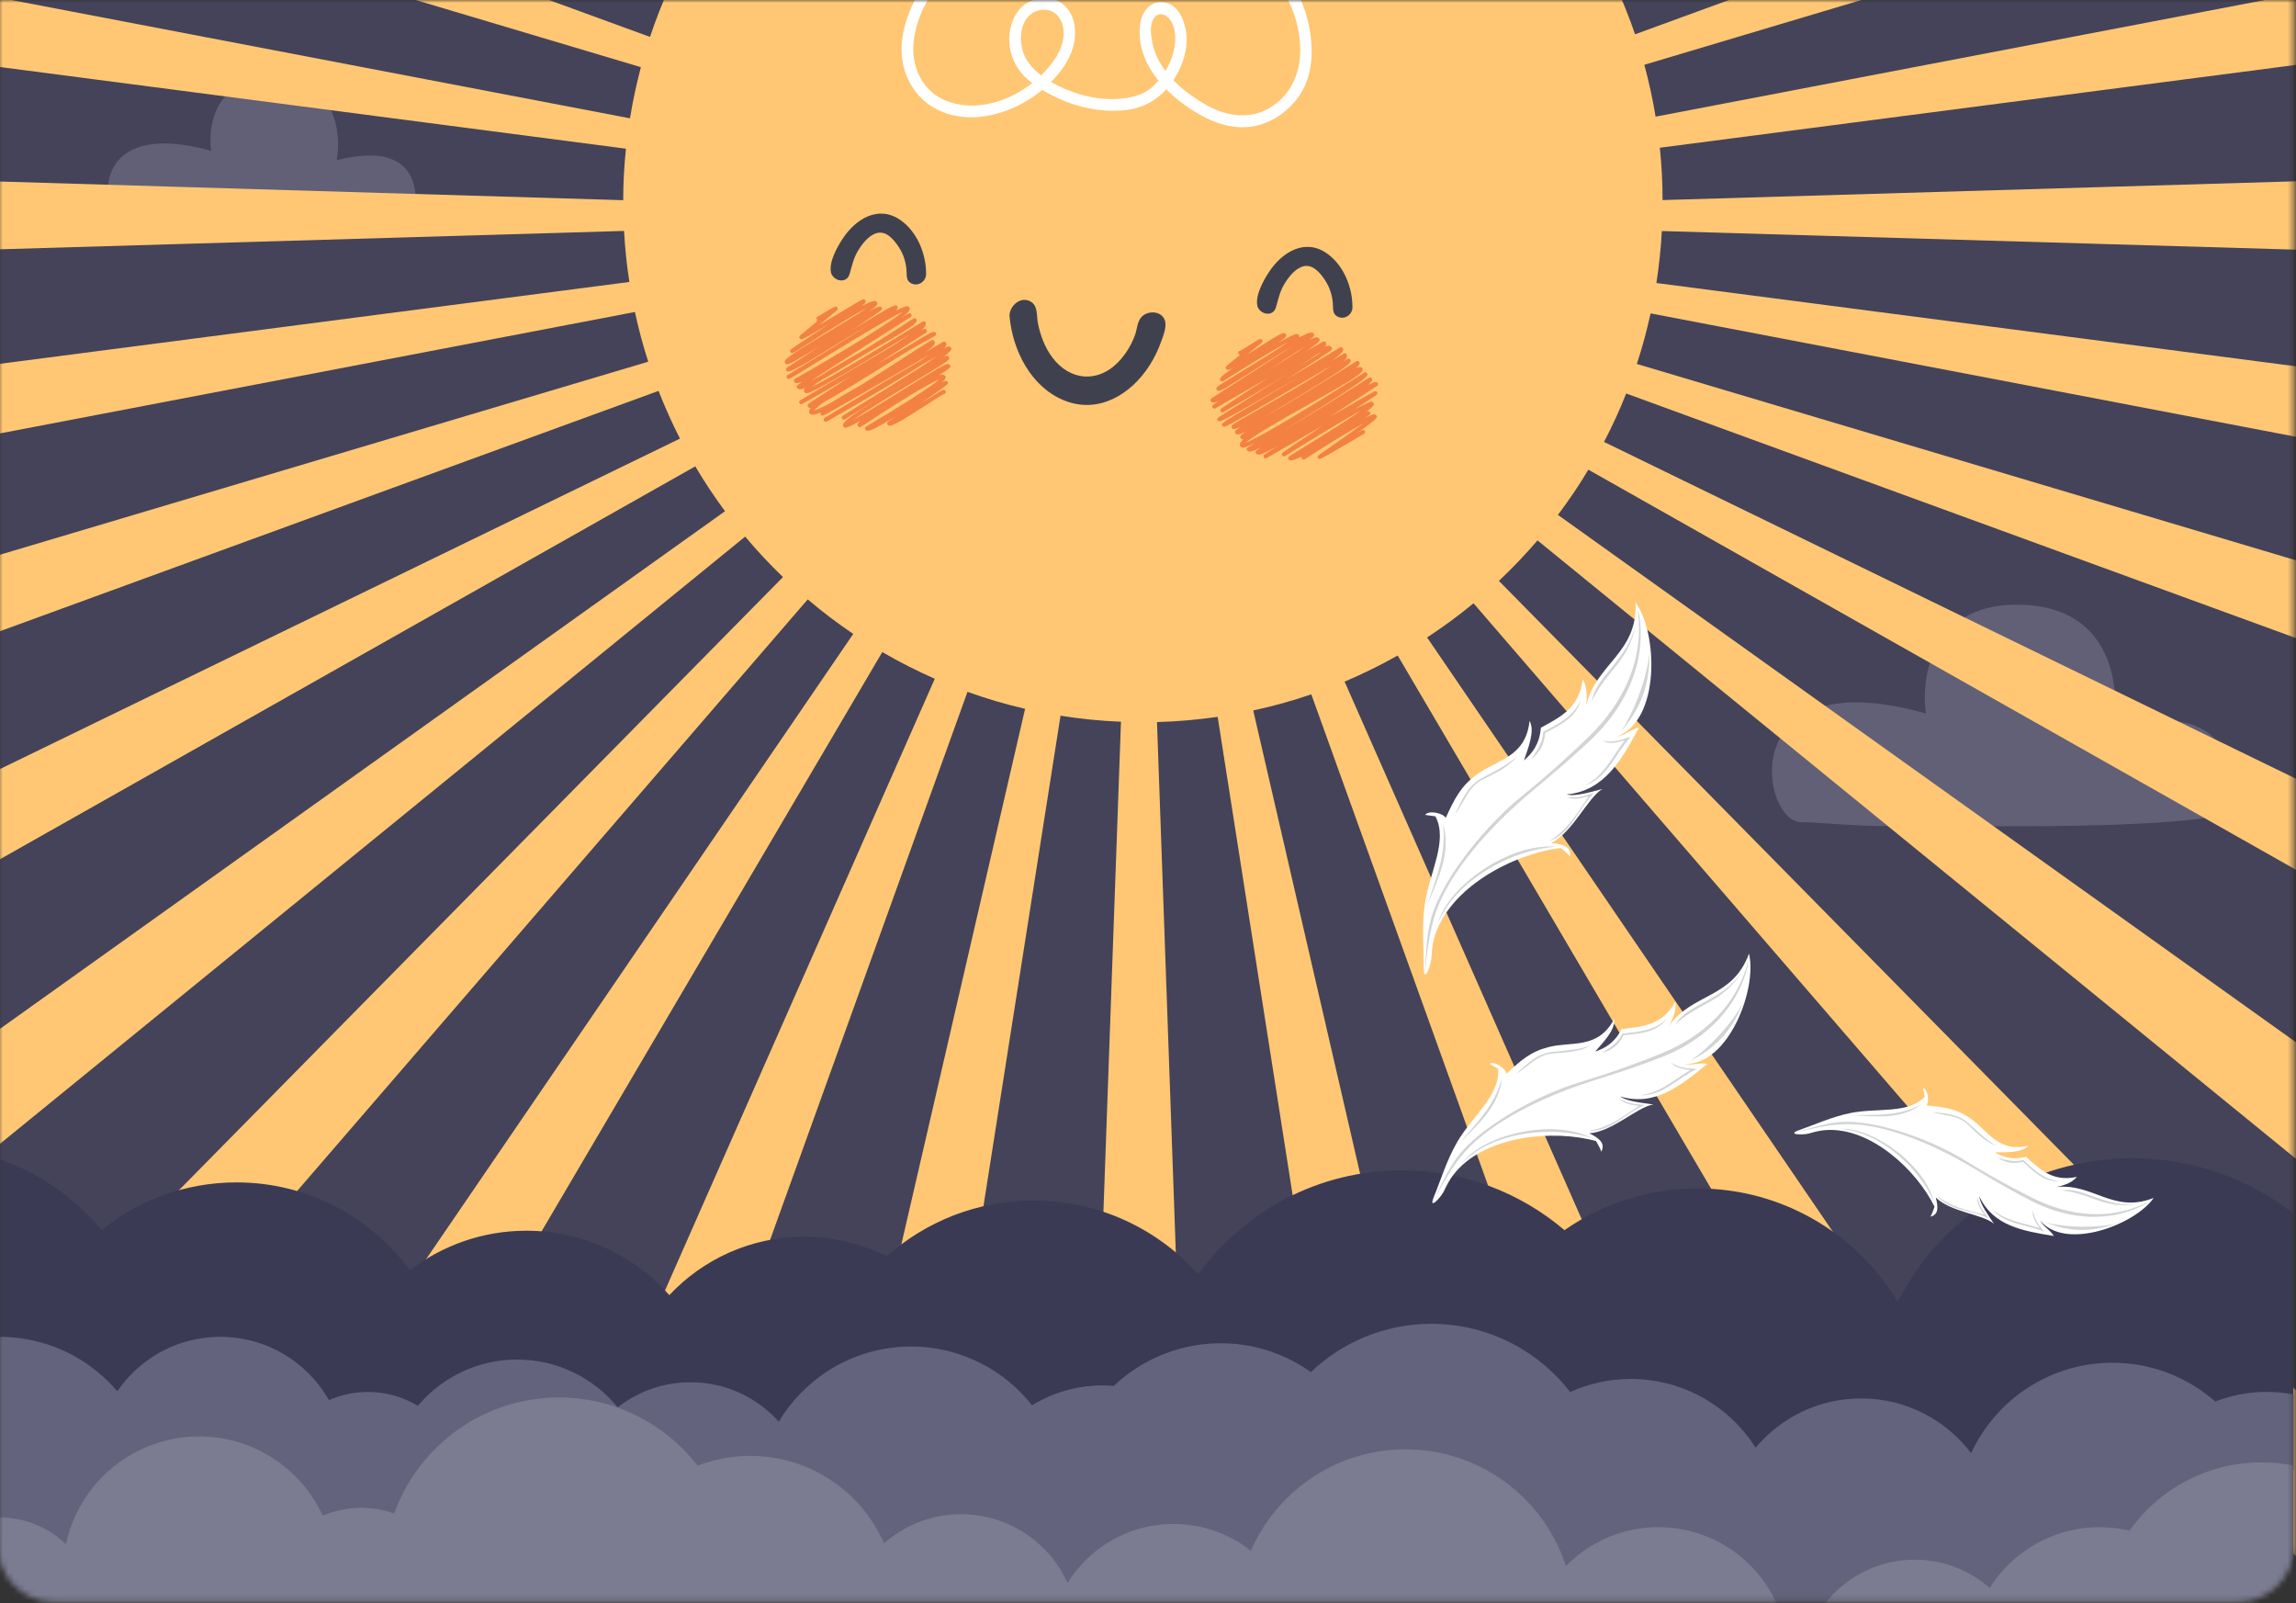 <svg width="414" height="289" viewBox="0 0 414 289" fill="none" xmlns="http://www.w3.org/2000/svg">
<rect x="0" y="0" width="414" height="289" fill="#333333" stroke="none"/>
<mask id="mask0_348_2" style="mask-type:alpha" maskUnits="userSpaceOnUse" x="-1" y="0" width="415" height="289">
<path d="M-0.36 0H413.64V278.778C413.64 284.301 409.163 288.778 403.64 288.778H9.64C4.117 288.778 -0.36 284.301 -0.36 278.778V0Z" fill="#3E476E"/>
</mask>
<g mask="url(#mask0_348_2)">
<path fill-rule="evenodd" clip-rule="evenodd" d="M-0.39 -26H413.602V319.303H-0.39V-26Z" fill="#444359"/>
<path d="M38.072 27.202C14.715 20.632 18.121 40.34 22.987 40.34C24.986 40.34 29.13 40.827 34.18 40.827H49.508C68.973 40.827 74.569 39.529 74.812 39.124C76.515 26.228 66.215 27.445 60.7 28.905C61.593 24.12 60.652 14.452 49.751 14.063C38.85 13.674 37.423 22.66 38.072 27.202Z" fill="#616077"/>
<path d="M347.263 128.616C312.422 118.817 317.503 148.215 324.761 148.215C327.743 148.215 333.925 148.94 341.456 148.94H364.321C393.355 148.94 401.702 147.005 402.065 146.4C404.606 127.165 389.242 128.979 381.016 131.157C382.346 124.019 380.943 109.599 364.683 109.018C348.424 108.438 346.295 121.842 347.263 128.616Z" fill="#616077"/>
<path d="M-128.265 -83L117.204 6.653C118.23 3.573 119.405 0.578 120.73 -2.331L-45.011 -83H-9.986L123.294 -7.594C124.854 -10.546 126.564 -13.391 128.423 -16.129L34.868 -83H55.981L131.992 -21.006C134.107 -23.723 136.351 -26.333 138.744 -28.814L85.364 -83H100.215L143.21 -33.178C145.86 -35.574 148.66 -37.842 151.566 -39.938L122.162 -83H133.744L156.972 -43.511C160.114 -45.457 163.383 -47.211 166.759 -48.773L151.673 -83H161.524L172.914 -51.361C176.44 -52.688 180.073 -53.821 183.769 -54.741L177.23 -83H186.206L190.437 -56.11C194.198 -56.752 198.023 -57.159 201.933 -57.33L201.014 -83H209.712L208.793 -57.373C212.703 -57.266 216.55 -56.923 220.311 -56.346L224.499 -83H233.474L227.021 -55.062C230.761 -54.206 234.415 -53.115 237.983 -51.832L249.224 -83H259.075L244.245 -49.308C247.664 -47.789 250.976 -46.056 254.16 -44.131L276.982 -83H288.607L259.631 -40.58C262.601 -38.505 265.422 -36.28 268.136 -33.884L310.49 -83H325.341L272.709 -29.542C275.145 -27.06 277.453 -24.45 279.632 -21.712L354.745 -83H375.794L283.244 -16.814C285.146 -14.054 286.919 -11.166 288.522 -8.193L420.713 -83H455.48L291.172 -2.93C292.539 0.022 293.757 3.081 294.826 6.183L538.906 -83H613.763L296.493 11.68C297.326 14.739 298.01 17.863 298.523 21.029L842.052 -83H989.479V-63.234L299.292 26.633C299.613 29.735 299.784 32.88 299.784 36.067L989.479 15.617V61.908L299.655 41.65C299.484 44.816 299.142 47.94 298.672 51.02L989.5 140.973V188.741L297.625 56.496C296.941 59.598 296.129 62.636 295.146 65.609L989.479 272.404V325.135L293.223 70.936C292.048 73.931 290.702 76.84 289.227 79.664L989.457 420.436V482.108L286.406 84.669C284.718 87.493 282.88 90.21 280.914 92.82L989.457 598.993V678.079L952.873 648.195L277.239 97.419C275.038 99.965 272.73 102.403 270.272 104.714L875.238 718.852L929.602 773.979H839.744L825.191 757.058L265.699 108.757C263.028 110.96 260.229 113.014 257.323 114.917L707.446 773.979H637.611L252.023 118.169C248.946 119.902 245.74 121.485 242.45 122.875L529.696 774H469.99L236.445 125.164C233.047 126.341 229.543 127.303 225.974 128.073L375.025 774H320.661L219.563 129.229C215.973 129.742 212.34 130.063 208.622 130.17L231.466 774H179.068L202.126 130.106C198.429 129.956 194.796 129.592 191.227 129.015L89.873 774H35.509L184.838 127.774C181.291 126.961 177.829 125.934 174.452 124.715L-59.456 774H-118.906L168.554 122.362C165.306 120.929 162.144 119.324 159.088 117.549L-172.5 681.181V591.87L153.852 114.276C150.989 112.35 148.254 110.275 145.647 108.051L-172.5 476.568V422.361L141.18 104.029C138.787 101.719 136.5 99.28 134.364 96.734L-172.5 346.719V308.578L130.731 92.156C128.807 89.568 127.034 86.873 125.367 84.07L-172.5 252.339V222.433L122.61 79.065C121.179 76.284 119.896 73.396 118.743 70.465L-172.5 176.718V151.348L116.883 65.203C115.943 62.272 115.131 59.277 114.49 56.24L-172.5 111.11V88.007L113.486 50.828C113.016 47.811 112.695 44.731 112.524 41.629L-172.5 50.015V27.553L112.374 36.089C112.374 32.965 112.545 29.863 112.866 26.804L-172.5 -10.417V-33.371L113.593 21.328C114.105 18.205 114.768 15.124 115.559 12.108L-172.5 -73.78V-83H-128.265Z" fill="#FFC773"/>
<g clip-path="url(#clip0_348_2)">
<path d="M181.72 -11.764C174.45 -11.419 168.498 -6.473 165.31 -0.169C163.79 2.839 162.614 6.406 162.835 9.811C163.068 13.395 164.877 16.869 167.929 18.857C175.287 23.644 185.564 19.401 190.594 13.221C192.846 10.454 194.497 6.941 193.162 3.37C192.52 1.651 191.295 0.261 189.409 -0.031C187.687 -0.299 185.401 0.256 184.218 1.577C181.479 4.631 181.644 9.46 184.061 12.65C185.369 14.377 187.46 15.652 189.331 16.696C191.297 17.793 193.387 18.621 195.586 19.115C199.472 19.988 204.78 20.269 208.168 17.744C211.384 15.35 213.609 11.215 213.715 7.207C213.785 4.592 212.365 0.246 208.994 0.657C205.642 1.064 205.49 4.988 205.884 7.563C206.492 11.538 208.966 14.765 211.99 17.294C214.997 19.809 218.794 22.254 222.777 22.669C226.97 23.104 230.827 21.162 233.443 17.965C235.874 14.99 236.48 11.411 236.204 7.676C235.711 1.046 232.314 -5.642 226.553 -9.222C225.068 -10.146 223.455 -10.83 221.766 -11.285C220.76 -11.556 220.235 -10.027 221.243 -9.754C226.784 -8.261 230.897 -4.032 233.037 1.183C235.164 6.366 235.742 13.127 231.691 17.527C229.072 20.371 225.332 21.747 221.508 20.829C218.372 20.076 215.325 18.004 212.888 15.951C210.38 13.84 208.231 11.136 207.577 7.865C207.335 6.653 207.174 5.32 207.456 4.098C207.808 2.569 209.322 1.617 210.624 2.825C213.162 5.178 212.058 9.669 210.668 12.292C209.893 13.751 208.859 15.093 207.585 16.153C206.176 17.326 204.301 17.757 202.512 17.978C198.627 18.455 194.514 17.544 191.047 15.789C187.731 14.111 184.235 11.794 183.848 7.791C183.667 5.912 184.208 3.393 185.896 2.267C187.702 1.062 190.232 1.249 191.325 3.227C192.874 6.036 191.641 9.232 189.831 11.564C185.418 17.252 177.16 21.313 170.045 18.182C166.827 16.766 164.814 13.483 164.471 10.069C164.149 6.864 165.305 3.391 166.742 0.565C169.628 -5.11 175.016 -9.833 181.623 -10.148C182.657 -10.199 182.763 -11.813 181.72 -11.764Z" fill="white"/>
<path d="M181.72 -12C174.747 -11.609 168.871 -7.094 165.557 -1.14C163.642 2.299 162.205 6.394 162.648 10.374C163.023 13.736 164.752 16.956 167.571 18.9C173.204 22.785 180.741 21.151 186.085 17.586C188.95 15.674 191.569 13.048 192.986 9.878C194.302 6.933 194.317 2.818 191.547 0.648C189.227 -1.172 185.396 -0.374 183.667 1.875C181.695 4.441 181.513 8.019 182.786 10.93C184.276 14.337 187.907 16.419 191.17 17.88C194.499 19.369 198.268 20.139 201.924 19.946C205.545 19.758 208.566 18.327 210.827 15.474C212.85 12.921 214.253 9.452 213.91 6.155C213.679 3.945 212.617 0.972 210.132 0.461C207.384 -0.103 205.78 2.235 205.542 4.643C204.82 11.896 211.009 17.812 216.899 20.968C220.23 22.753 224.044 23.592 227.706 22.326C230.986 21.191 233.835 18.617 235.272 15.468C236.783 12.16 236.745 8.319 236.054 4.81C235.368 1.336 233.907 -2.011 231.732 -4.822C229.507 -7.699 226.538 -9.939 223.082 -11.134C222.231 -11.428 220.527 -12.005 220.466 -10.495C220.451 -10.127 220.629 -9.816 220.944 -9.628C221.665 -9.192 222.699 -9.072 223.483 -8.723C230.216 -5.74 234.395 1.747 234.454 8.953C234.486 12.944 232.927 16.781 229.538 19.079C225.729 21.662 221.345 21.096 217.497 18.922C213.967 16.928 210.373 14.026 208.628 10.289C208.183 9.335 207.89 8.33 207.714 7.293C207.509 6.085 207.314 4.499 207.99 3.398C208.729 2.194 209.975 2.373 210.804 3.345C211.452 4.105 211.78 5.082 211.876 6.064C212.229 9.643 210.236 13.611 207.536 15.879C205.809 17.331 203.407 17.748 201.211 17.844C199.031 17.94 196.847 17.629 194.76 17.009C191.314 15.983 187.163 13.994 185.167 10.862C183.343 8 183.578 2.429 187.74 1.794C190.109 1.432 191.603 3.329 191.778 5.527C191.941 7.582 191.005 9.582 189.808 11.202C187.538 14.277 184.227 16.737 180.627 18.044C177.093 19.326 172.933 19.497 169.549 17.667C166.011 15.753 164.362 11.652 164.712 7.786C165.085 3.664 167.13 -0.476 169.789 -3.619C172.139 -6.396 175.236 -8.606 178.802 -9.501C179.741 -9.737 180.678 -9.769 181.625 -9.922C182.004 -9.982 182.313 -10.105 182.519 -10.444C182.953 -11.149 182.534 -11.958 181.72 -12C181.415 -12.015 181.417 -11.543 181.72 -11.528C182.214 -11.504 182.292 -11.117 182.155 -10.791C181.998 -10.412 181.695 -10.401 181.343 -10.371C181.042 -10.344 180.743 -10.32 180.442 -10.282C179.529 -10.165 178.629 -9.969 177.754 -9.688C176.179 -9.185 174.688 -8.431 173.33 -7.49C170.662 -5.64 168.492 -3.108 166.924 -0.282C165.115 2.978 163.737 6.899 164.312 10.666C164.784 13.745 166.617 16.681 169.429 18.144C175.565 21.337 183.045 18.558 187.772 14.16C190.155 11.943 192.577 8.83 192.236 5.385C192.102 4.024 191.514 2.546 190.293 1.805C189.147 1.109 187.687 1.145 186.485 1.677C183.858 2.838 183.182 6.24 183.776 8.794C184.492 11.867 187.138 13.913 189.768 15.376C193.113 17.235 196.861 18.398 200.718 18.332C202.447 18.304 204.271 18.072 205.881 17.416C207.555 16.733 208.854 15.438 209.892 13.99C211.594 11.615 212.823 8.338 212.251 5.393C212.016 4.179 211.306 2.684 210.081 2.186C208.956 1.728 207.865 2.459 207.409 3.489C206.708 5.071 207.102 7.203 207.562 8.802C208.03 10.419 208.865 11.905 209.899 13.227C212.247 16.228 215.707 18.811 219.213 20.302C222.478 21.69 226.047 21.701 229.151 19.88C232.058 18.174 234.018 15.297 234.653 12.012C235.878 5.678 233.14 -1.573 228.483 -5.946C227.318 -7.039 226.004 -7.982 224.582 -8.715C223.911 -9.06 223.216 -9.36 222.506 -9.613C222.165 -9.733 221.606 -9.792 221.303 -9.988C220.966 -10.205 220.83 -10.644 221.124 -10.908C221.485 -11.232 221.957 -10.996 222.328 -10.882C226.218 -9.686 229.524 -7.149 231.861 -3.849C236.026 2.029 238.198 11.728 233.27 17.793C230.869 20.749 227.237 22.672 223.368 22.474C219.057 22.256 215.101 19.654 211.926 16.931C209.06 14.475 206.687 11.296 206.106 7.495C205.706 4.88 206.153 0.165 210 0.913C212.924 1.483 213.666 5.629 213.42 8.063C213.033 11.909 210.74 15.96 207.375 17.985C204.241 19.871 200.144 19.731 196.667 19.09C192.675 18.355 188.483 16.535 185.449 13.794C182.741 11.347 181.646 7.32 183.038 3.896C183.822 1.965 185.259 0.623 187.344 0.24C189.374 -0.133 191.299 0.529 192.393 2.324C194.726 6.145 192.596 10.617 189.933 13.624C187.653 16.202 184.685 18.217 181.466 19.443C178.269 20.659 174.694 21.121 171.365 20.165C167.653 19.1 164.763 16.336 163.604 12.659C162.29 8.491 163.489 4.043 165.361 0.238C166.939 -2.969 169.21 -5.863 172.098 -8.001C174.904 -10.078 178.216 -11.336 181.714 -11.532C182.023 -11.545 182.025 -12.017 181.72 -12Z" fill="white"/>
<path d="M182.405 56.913C182.895 63.815 187.469 71.654 194.937 72.599C202.517 73.556 208.52 65.448 209.723 58.805C210.197 56.18 206.039 55.895 205.567 58.499C204.515 64.314 198.391 71.198 192.2 67.248C188.529 64.905 186.788 60.272 186.491 56.106C186.306 53.457 182.217 54.277 182.405 56.913Z" fill="#3F414E"/>
<path d="M182.026 56.921C182.543 63.066 185.85 69.736 191.863 72.177C198.073 74.699 203.935 71.095 207.277 65.876C208.12 64.559 208.811 63.143 209.336 61.67C209.734 60.557 210.457 58.871 210.012 57.676C209.408 56.059 207.102 55.948 205.949 57.019C205.059 57.847 205.064 59.24 204.685 60.317C204.014 62.209 202.909 64 201.486 65.422C197.832 69.066 192.892 68.586 189.791 64.488C188.386 62.633 187.546 60.383 187.125 58.111C186.905 56.921 187.146 55.264 186.009 54.473C184.199 53.214 182.042 55.038 182.026 56.921C182.023 57.407 182.779 57.391 182.784 56.906C182.8 55.014 185.529 53.877 186.115 56.117C186.438 57.349 186.417 58.665 186.77 59.913C187.469 62.385 188.71 64.808 190.652 66.541C194.654 70.116 199.689 68.91 202.904 64.974C203.643 64.066 204.282 63.074 204.791 62.019C205.369 60.816 205.528 59.494 206.039 58.291C206.659 56.832 209.182 56.481 209.384 58.438C209.524 59.813 208.52 61.839 207.974 63.024C205.491 68.417 200.203 73.517 193.787 72.002C187.096 70.425 183.319 63.259 182.784 56.903C182.741 56.425 181.986 56.438 182.026 56.921Z" fill="#3F414E"/>
<path d="M156.433 77.655C156.387 77.655 156.345 77.651 156.309 77.642C156.177 77.61 156.067 77.531 156.003 77.419C155.9 77.242 155.959 77.018 156.137 76.914C161.714 73.637 167.748 69.833 169.354 68.406C168.191 68.852 164.955 70.566 155.988 76.454C155.096 77.04 155.096 77.04 154.933 77.001C154.832 76.976 154.747 76.914 154.696 76.826C154.565 76.599 154.611 76.339 155.065 75.888C153.406 76.837 152.636 77.165 152.333 77.091C152.215 77.061 152.117 76.99 152.058 76.89C151.632 76.154 153.105 75.001 164.278 68.277C164.43 68.185 164.583 68.094 164.735 68.002C163.601 68.668 162.371 69.401 161.11 70.165C159.413 71.224 157.446 72.44 155.168 73.843C154.571 74.209 154.026 74.544 153.579 74.821C153.153 75.089 152.74 75.351 152.344 75.602C152.259 75.657 152.153 75.674 152.054 75.649C151.956 75.624 151.87 75.562 151.819 75.474C151.692 75.253 151.797 75.097 151.942 74.976L151.941 74.974C151.942 74.972 151.948 74.968 151.959 74.963C152.016 74.918 152.079 74.878 152.138 74.84C152.27 74.755 152.465 74.633 152.713 74.478C152.893 74.367 153.101 74.239 153.332 74.096C154.976 73.062 157.855 71.264 160.775 69.495C163.792 67.612 167.007 65.57 168.971 64.214C168.225 64.616 167.32 65.119 166.299 65.7C164.72 66.737 162.557 68.091 159.588 69.872C154.361 73.006 149.128 75.954 149.077 75.985C148.899 76.085 148.676 76.024 148.572 75.851C148.467 75.677 148.524 75.451 148.697 75.346C148.75 75.314 154.075 72.04 159.453 68.839C162.231 67.186 164.339 65.956 165.941 65.046C166.545 64.65 167.095 64.28 167.577 63.945C165.489 65.155 162.517 66.876 159.54 68.598C148.475 74.991 148.45 74.982 148.234 74.923C148.138 74.899 148.056 74.835 148.005 74.75C147.958 74.669 147.912 74.537 147.95 74.363C147.176 74.686 146.638 74.816 146.337 74.744C146.123 74.693 146.011 74.567 145.956 74.473C145.905 74.382 145.854 74.233 145.909 74.033C145.937 73.933 145.975 73.792 146.218 73.52C146.112 73.537 146.024 73.537 145.958 73.52C145.827 73.488 145.721 73.411 145.659 73.302C145.481 72.996 145.742 72.817 145.994 72.644C146.146 72.54 146.367 72.391 146.653 72.203C147.217 71.827 148.028 71.299 149.001 70.666C150.153 69.918 151.609 68.975 153.351 67.851C149.526 70.091 146.028 72.046 144.646 72.815C144.468 72.915 144.242 72.853 144.14 72.676C144.038 72.501 144.097 72.274 144.273 72.171C144.328 72.138 149.78 68.894 155.226 65.709C157.296 64.499 158.989 63.515 160.375 62.715C161.803 61.81 163.036 60.994 163.996 60.313C162.053 61.505 159.321 63.172 156.569 64.816C146.11 71.07 145.604 70.943 145.301 70.868C145.185 70.84 145.089 70.768 145.032 70.67C144.981 70.579 144.93 70.432 144.983 70.234C145.004 70.155 145.049 70.067 145.114 69.97C144.4 70.238 144.195 70.191 144.061 70.159C143.911 70.123 143.79 70.036 143.718 69.914C143.572 69.663 143.527 69.584 144.621 68.837C144.091 69.037 143.731 69.107 143.527 69.058C143.335 69.011 143.235 68.897 143.184 68.811C143.135 68.726 143.121 68.624 143.146 68.528C143.172 68.432 143.235 68.351 143.322 68.302C151.59 63.602 160.478 58.189 162.752 56.222C160.082 57.463 152.056 62.389 147.473 65.202C142.343 68.351 142.341 68.351 142.102 68.292C142.004 68.268 141.919 68.204 141.868 68.117C141.765 67.942 141.824 67.717 141.998 67.614C146.399 64.965 152.482 61.226 156.611 58.553C155.329 59.333 153.95 60.181 152.681 60.964C144.447 66.041 142.555 67.108 142.03 66.976C141.917 66.948 141.822 66.878 141.765 66.78C141.667 66.609 141.718 66.39 141.885 66.282C143.737 65.08 145.867 63.694 147.967 62.321C143.284 65.183 142.208 65.747 141.826 65.653C141.716 65.624 141.625 65.558 141.57 65.462C141.233 64.882 141.856 64.352 149.772 59.582C152.083 58.191 154.787 56.56 156.308 55.526C153.601 56.899 147.884 60.551 145.424 62.12C142.958 63.694 142.96 63.692 142.765 63.645C142.667 63.62 142.58 63.556 142.529 63.47C142.339 63.142 142.434 63.077 143.591 62.304C144.193 61.901 145.04 61.345 146.007 60.708C146.979 60.068 148.21 59.258 149.458 58.428C144.979 61.102 144.661 61.211 144.401 61.145C144.305 61.12 144.212 61.051 144.161 60.964C144.07 60.807 144.106 60.608 144.246 60.493L147.314 57.959C147.291 57.957 147.269 57.949 147.24 57.944L147.333 57.583L147.657 57.399L147.333 57.583L147.166 57.252C147.208 57.229 147.452 57.08 147.71 56.922C150.496 55.217 150.566 55.236 150.776 55.289C150.874 55.313 150.963 55.381 151.014 55.468C151.105 55.624 151.069 55.824 150.929 55.939L147.691 58.615C148.844 57.934 150.109 57.172 151.153 56.547C155.552 53.905 155.567 53.907 155.798 53.967C155.895 53.992 155.982 54.058 156.031 54.143C156.15 54.348 156.236 54.495 155.435 55.157C156.773 54.452 157.514 54.192 157.834 54.267C157.97 54.301 158.082 54.38 158.146 54.493C158.33 54.81 158.239 55.097 156.813 56.081C158.061 55.376 158.512 55.21 158.728 55.264C158.838 55.293 158.929 55.359 158.983 55.455C159.186 55.806 159.186 55.806 156.313 57.721C155.556 58.226 154.63 58.839 153.545 59.554C159.83 55.687 161.161 54.951 161.574 55.055C161.684 55.083 161.773 55.149 161.828 55.244C161.925 55.41 162.006 55.553 161.502 56.024C162.773 55.37 163.426 55.14 163.688 55.204C163.809 55.234 163.907 55.308 163.966 55.41C164.015 55.492 164.061 55.632 164.011 55.817C163.964 55.994 163.885 56.288 162.646 57.248C163.157 56.922 163.466 56.727 163.663 56.614C163.75 56.56 163.797 56.529 163.801 56.526L163.807 56.535C163.974 56.45 164.017 56.462 164.089 56.479C164.188 56.503 164.275 56.565 164.326 56.654C164.426 56.825 164.371 57.046 164.203 57.154C163.231 57.77 162.195 58.426 161.127 59.103C160.006 59.819 158.946 60.494 157.944 61.128C153.376 64.039 148.753 67.001 146.235 68.656C146.689 68.428 147.208 68.153 147.784 67.838C149.689 66.597 152.503 64.968 156.048 62.938C158.834 61.211 161.828 59.299 164.703 57.417C164.788 57.361 164.894 57.342 164.994 57.367C165.095 57.391 165.18 57.453 165.231 57.542C165.292 57.648 165.307 57.774 165.275 57.9C165.095 58.569 162.758 59.957 156.622 63.468C156.508 63.532 156.395 63.598 156.277 63.664C155.974 63.852 155.669 64.039 155.364 64.228C152.115 66.23 149.823 67.567 148.198 68.454C147.38 68.982 146.706 69.45 146.263 69.812C149.388 68.326 159.75 62.074 166.369 57.97C166.454 57.917 166.559 57.9 166.657 57.925C166.756 57.949 166.839 58.011 166.89 58.1C166.943 58.192 166.994 58.345 166.937 58.553C166.875 58.781 166.606 59.103 166.174 59.497C166.68 59.261 166.759 59.282 166.841 59.303C166.937 59.327 167.028 59.395 167.077 59.482C167.178 59.654 167.123 59.872 166.956 59.98C164.86 61.324 161.493 63.485 158.074 65.683C159.997 64.554 161.89 63.466 163.513 62.542C167.399 60.144 168.187 59.75 168.509 59.827C168.608 59.852 168.71 59.927 168.761 60.014C168.81 60.1 168.824 60.202 168.797 60.298C168.77 60.395 168.706 60.476 168.619 60.525C167.108 61.36 165.579 62.216 164.07 63.072C162.852 63.822 161.497 64.667 160.158 65.502C154.607 68.965 150.929 71.216 148.685 72.429C147.714 73.115 147.045 73.652 146.765 73.994C147.161 73.907 148.077 73.562 150.194 72.393C151.391 71.618 153.081 70.63 155.296 69.371C158.061 67.659 160.993 65.768 163.265 64.299C167.975 61.258 168.002 61.262 168.259 61.324C168.36 61.349 168.45 61.414 168.5 61.503C168.551 61.59 168.6 61.735 168.547 61.925C168.452 62.272 167.928 62.761 166.943 63.441C168.14 62.748 169.206 62.127 170.07 61.627C170.155 61.578 170.257 61.563 170.354 61.59C170.45 61.614 170.532 61.678 170.581 61.763C170.63 61.848 170.678 61.989 170.626 62.178C170.598 62.284 170.558 62.429 170.289 62.719C170.981 62.414 171.115 62.446 171.221 62.474C171.335 62.502 171.427 62.572 171.484 62.668C171.623 62.908 171.736 63.102 170.17 64.258C170.592 64.109 170.721 64.141 170.821 64.165C170.946 64.195 171.051 64.271 171.111 64.376C171.331 64.754 171.132 64.936 169.183 66.156C168.028 66.878 166.394 67.862 164.661 68.905C161.273 70.943 156.095 74.058 153.834 75.717C155.811 74.637 159.415 72.391 162.248 70.626C169.187 66.303 170.581 65.506 171.047 65.621C171.159 65.649 171.251 65.717 171.306 65.813C171.528 66.194 171.28 66.386 169.642 67.419C169.517 67.499 169.386 67.58 169.248 67.666C169.685 67.516 169.928 67.497 170.081 67.532C170.231 67.568 170.35 67.653 170.422 67.776C170.545 67.987 170.67 68.204 169.825 68.956C170.392 68.639 170.507 68.639 170.643 68.671C170.742 68.696 170.838 68.766 170.89 68.854C171.068 69.163 171.068 69.163 169.197 70.5C168.293 71.145 167.106 71.99 165.901 72.844C166.216 72.642 166.515 72.45 166.792 72.272C169.837 70.312 169.986 70.244 170.244 70.306C170.344 70.33 170.437 70.398 170.488 70.487C170.59 70.664 170.53 70.892 170.352 70.994C170.297 71.026 170.238 71.041 170.179 71.043C169.84 71.192 168.439 72.095 167.197 72.896C162.621 75.843 160.892 76.863 160.307 76.724C160.178 76.694 160.074 76.616 160.012 76.509C159.915 76.343 159.963 76.13 160.12 76.02C160.544 75.721 160.993 75.406 161.455 75.08C158.582 76.85 157.054 77.655 156.433 77.655ZM169.842 70.866C169.852 70.881 169.861 70.896 169.871 70.909C169.861 70.896 169.852 70.881 169.842 70.866Z" fill="#F38242"/>
<path d="M232.78 83C232.738 83 232.7 82.996 232.668 82.989C232.522 82.955 232.403 82.87 232.335 82.751C232.153 82.436 232.416 82.274 232.694 82.103L233.35 81.701C240.194 77.508 243.663 75.244 245.386 74.028C242.224 75.736 235.918 79.58 231.704 82.224C231.619 82.278 231.515 82.295 231.416 82.271C231.318 82.246 231.232 82.184 231.183 82.095C231.009 81.797 231.272 81.607 231.463 81.469C231.583 81.383 231.761 81.258 231.986 81.104C232.433 80.794 233.077 80.359 233.85 79.84C235.001 79.066 236.539 78.038 238.431 76.778C234.666 78.951 230.712 81.237 228.392 82.58C228.218 82.682 227.992 82.625 227.886 82.454C227.78 82.282 227.829 82.058 227.998 81.946L230.373 80.395C228.384 81.541 227.233 82.054 226.771 81.942C226.629 81.909 226.511 81.824 226.443 81.705C226.257 81.385 226.547 81.198 226.852 81.002C227.004 80.906 227.208 80.775 227.462 80.619C225.657 81.505 225.347 81.432 225.165 81.388C225.025 81.354 224.909 81.271 224.843 81.156C224.741 80.981 224.799 80.757 224.974 80.653C225.409 80.391 225.86 80.121 226.322 79.842C224.438 80.785 224.14 80.713 223.951 80.666C223.816 80.634 223.707 80.555 223.642 80.442C223.589 80.351 223.538 80.202 223.593 80.002C223.65 79.797 223.854 79.537 224.199 79.226C224.125 79.231 224.063 79.228 224.011 79.214C223.879 79.182 223.769 79.103 223.705 78.992C223.551 78.728 223.536 78.549 224.5 77.874C223.385 78.389 223.176 78.338 223.034 78.302C222.907 78.272 222.803 78.194 222.743 78.089C222.534 77.731 222.887 77.491 223.419 77.129C223.515 77.063 223.625 76.99 223.746 76.91C222.699 77.401 222.513 77.355 222.379 77.322C222.258 77.291 222.159 77.22 222.101 77.118C222.051 77.033 222.036 76.924 222.063 76.828C222.131 76.577 222.14 76.545 226.952 73.802C230.526 71.765 236.953 68.102 240.184 65.853C238.118 67.069 235.033 68.883 231.954 70.677C221.042 77.039 220.87 76.997 220.637 76.935C220.54 76.91 220.453 76.844 220.402 76.758C220.15 76.322 220.15 76.322 226.655 72.467C228.896 71.139 231.994 69.303 234.779 67.587C233.656 68.253 232.475 68.952 231.293 69.648C220.372 76.075 220.053 75.994 219.802 75.93C219.705 75.906 219.607 75.834 219.557 75.747C219.457 75.574 219.512 75.353 219.682 75.248C225.975 71.309 234.916 65.668 238.236 63.475C237.976 63.59 237.688 63.73 237.37 63.888C236.062 64.872 233.742 66.432 229.6 68.962C225.117 71.701 220.633 74.267 220.588 74.294C220.413 74.394 220.192 74.339 220.086 74.169C219.98 73.999 220.027 73.777 220.192 73.664C221.464 72.802 224.977 70.442 228.695 68.098C225.085 70.18 221.373 72.325 219.158 73.607C219.073 73.656 218.968 73.671 218.874 73.645C218.777 73.621 218.696 73.556 218.646 73.472C218.459 73.149 218.734 72.968 219.148 72.695C219.309 72.589 219.518 72.455 219.766 72.297C219.241 72.525 218.877 72.61 218.648 72.555C218.499 72.519 218.376 72.433 218.302 72.306C218.201 72.135 218.256 71.914 218.425 71.807C223.059 68.858 229.301 64.854 233.054 62.38C231.005 63.6 228.428 65.251 226.415 66.541C221.006 70.006 220.059 70.555 219.643 70.457C219.531 70.43 219.438 70.361 219.381 70.265C219.163 69.888 219.438 69.716 220.758 68.883C221.561 68.375 222.661 67.706 223.934 66.929C226.487 65.374 230.304 63.045 232.283 61.643C229.596 63.074 224.169 66.416 220.569 68.707C220.483 68.762 220.377 68.779 220.279 68.754C220.18 68.73 220.095 68.668 220.044 68.579C219.845 68.238 219.87 68.028 222.339 66.335C221.762 66.641 221.5 66.705 221.32 66.663C221.205 66.635 221.108 66.566 221.052 66.466C220.891 66.188 221.076 66.036 221.385 65.779C221.546 65.645 221.777 65.457 222.053 65.231C222.485 64.88 223.03 64.439 223.601 63.979C223.583 63.977 223.566 63.973 223.551 63.969C223.451 63.945 223.351 63.871 223.299 63.785C223.197 63.607 223.258 63.379 223.436 63.277C223.5 63.24 223.568 63.225 223.64 63.228C223.905 63.113 224.744 62.572 225.311 62.205C226.896 61.179 227.108 61.068 227.354 61.128C227.454 61.153 227.551 61.224 227.602 61.313C227.695 61.471 227.657 61.673 227.513 61.788C226.676 62.461 225.676 63.264 224.741 64.018C225.271 63.681 225.805 63.34 226.292 63.029C230.356 60.425 231.2 59.95 231.607 60.05C231.723 60.078 231.818 60.148 231.876 60.248C232.075 60.593 231.899 60.811 230.515 61.779C233.459 60.108 233.757 60.18 233.956 60.227C234.075 60.255 234.173 60.329 234.232 60.429C234.302 60.549 234.333 60.674 234.261 60.838C235.516 60.155 236.251 59.88 236.592 59.961C236.73 59.995 236.844 60.076 236.912 60.193C237.107 60.529 236.866 60.698 236.069 61.254C236.058 61.262 236.048 61.27 236.037 61.277C236.785 60.902 237.272 60.751 237.544 60.815C237.69 60.849 237.809 60.934 237.88 61.056C238.056 61.358 238.162 61.543 235.376 63.396C235.401 63.381 235.427 63.368 235.452 63.353C236.38 62.821 237.154 62.38 237.698 62.073C237.97 61.918 238.186 61.797 238.332 61.716C238.575 61.582 238.878 61.416 239.063 61.737C239.112 61.824 239.162 61.963 239.111 62.152C239.092 62.222 239.069 62.31 238.974 62.448C239.307 62.354 239.565 62.32 239.734 62.359C239.955 62.41 240.071 62.538 240.127 62.636C240.323 62.972 240.127 63.104 239.19 63.736C238.679 64.081 237.923 64.576 236.942 65.21C235.652 66.043 233.961 67.125 231.897 68.436C235.207 66.483 238.688 64.407 241.616 62.644C241.701 62.593 241.805 62.578 241.902 62.602C241.999 62.627 242.082 62.689 242.133 62.776C242.37 63.185 242.038 63.619 240.768 64.567C240.572 64.712 240.359 64.867 240.122 65.033C240.874 64.59 241.605 64.158 242.303 63.745C242.389 63.694 242.491 63.681 242.589 63.705C242.686 63.73 242.767 63.794 242.819 63.879C242.872 63.971 242.925 64.126 242.868 64.333C242.811 64.543 242.614 64.806 242.281 65.129C242.512 64.984 242.741 64.842 242.964 64.703C243.05 64.65 243.154 64.633 243.252 64.657C243.351 64.682 243.434 64.744 243.485 64.833C243.826 65.421 243.337 65.964 230.854 73.449C229.738 74.118 228.61 74.795 227.579 75.417C232.223 72.795 239.489 68.33 244.57 65.119C244.655 65.065 244.76 65.048 244.86 65.072C244.958 65.097 245.044 65.159 245.095 65.248C245.244 65.504 245.188 65.789 244.502 66.373C244.934 66.186 245.201 66.13 245.368 66.169C245.493 66.2 245.595 66.275 245.655 66.381C245.72 66.49 245.735 66.622 245.699 66.752C245.494 67.497 242.724 69.118 235.967 72.917C231.685 75.325 225.994 78.526 224.614 79.822C227.363 78.796 238.811 71.76 245.981 67.178C246.066 67.124 246.172 67.107 246.271 67.129C246.369 67.154 246.455 67.216 246.506 67.305C246.758 67.738 246.922 68.023 236.012 74.793C234.516 75.723 233.009 76.648 231.621 77.497C236.221 74.818 242.373 70.968 246.835 68.093C246.92 68.038 247.026 68.019 247.125 68.044C247.225 68.068 247.311 68.13 247.362 68.219C247.494 68.449 247.5 68.7 246.619 69.429C247.5 68.952 247.943 68.802 248.174 68.856C248.295 68.885 248.394 68.958 248.452 69.06C248.551 69.231 248.5 69.448 248.333 69.556L239.781 75.142C245.269 71.977 247.038 70.962 247.67 70.651C247.739 70.606 247.775 70.583 247.775 70.583L247.784 70.598C247.983 70.508 248.023 70.519 248.078 70.534C248.22 70.572 248.326 70.689 248.35 70.834C248.375 70.979 248.31 71.122 248.189 71.204C246.958 72.016 245.606 72.912 244.222 73.83C246.936 72.323 247.203 72.389 247.388 72.435C247.504 72.463 247.6 72.535 247.659 72.633C247.797 72.87 247.926 73.093 246.114 74.42C246.364 74.269 246.508 74.184 246.513 74.18C246.687 74.077 246.911 74.13 247.021 74.301C247.129 74.471 247.081 74.697 246.913 74.808C246.676 74.967 246.398 75.153 246.081 75.361C247.53 74.616 247.767 74.673 247.922 74.71C248.049 74.74 248.151 74.816 248.214 74.921C248.398 75.236 248.481 75.38 244.739 78.061C245.034 77.887 245.32 77.719 245.593 77.559C245.771 77.455 246 77.514 246.104 77.689C246.208 77.866 246.15 78.094 245.974 78.198C238.135 82.81 238.065 82.787 237.866 82.736C237.77 82.712 237.686 82.648 237.637 82.561C237.465 82.263 237.65 82.133 238.101 81.816C238.33 81.656 238.66 81.426 239.061 81.147C240.453 80.178 243.818 77.831 245.881 76.305C243.443 77.631 239.16 80.272 235.266 82.793C235.179 82.849 235.075 82.866 234.975 82.842C234.874 82.817 234.789 82.755 234.738 82.666C234.683 82.57 234.626 82.474 234.664 82.327C233.793 82.746 233.128 83 232.78 83ZM235.584 62.352C233.73 63.417 230.857 65.317 228.541 66.852C231.204 65.195 233.91 63.487 235.584 62.352Z" fill="#F38242"/>
<path d="M243.591 55.53C243.756 51.145 240.702 44.921 235.683 44.695C233.429 44.593 231.318 46.269 229.973 47.915C228.42 49.813 227.356 52.036 226.966 54.459C226.663 56.331 229.549 57.068 229.854 55.185C230.125 53.511 230.706 51.974 231.67 50.573C232.49 49.382 233.785 47.875 235.319 47.674C237.041 47.447 238.522 49.369 239.311 50.624C240.268 52.148 240.683 53.809 240.614 55.598C240.542 57.502 243.519 57.432 243.591 55.53Z" fill="#3F414E"/>
<path d="M243.86 55.525C243.936 51.897 242.3 47.808 239.255 45.679C235.295 42.91 231.195 45.447 228.843 48.997C227.847 50.5 226.345 53.179 226.705 55.063C226.917 56.166 228.277 56.906 229.309 56.386C229.786 56.147 229.977 55.739 230.115 55.249C230.528 53.777 230.82 52.416 231.653 51.088C232.413 49.876 233.558 48.381 235.02 48.006C236.734 47.566 238.09 49.25 238.916 50.504C239.849 51.922 240.304 53.466 240.353 55.157C240.374 55.9 240.372 56.588 241.084 57.018C242.268 57.73 243.705 56.884 243.857 55.596C243.896 55.257 243.372 55.121 243.332 55.464C243.228 56.364 242.228 57.12 241.347 56.546C240.586 56.05 240.904 54.55 240.781 53.773C240.522 52.129 239.774 50.626 238.73 49.335C237.893 48.3 236.717 47.238 235.28 47.408C233.74 47.589 232.524 48.939 231.67 50.11C231.142 50.834 230.695 51.61 230.35 52.436C229.968 53.354 229.937 54.456 229.525 55.33C228.996 56.448 227.491 56.041 227.252 54.934C227.042 53.969 227.672 52.57 228.036 51.678C229.629 47.776 233.772 43.217 238.319 45.724C241.652 47.563 243.4 51.888 243.323 55.538C243.313 55.883 243.855 55.871 243.86 55.525Z" fill="#3F414E"/>
<path d="M166.711 49.531C166.876 45.146 163.822 38.92 158.803 38.696C156.549 38.594 154.438 40.27 153.093 41.916C151.54 43.815 150.476 46.038 150.086 48.461C149.783 50.333 152.669 51.07 152.974 49.186C153.245 47.512 153.826 45.976 154.79 44.575C155.61 43.383 156.905 41.877 158.439 41.675C160.161 41.449 161.642 43.37 162.431 44.626C163.388 46.149 163.803 47.81 163.734 49.599C163.664 51.504 166.641 51.432 166.711 49.531Z" fill="#3F414E"/>
<path d="M166.982 49.525C167.058 45.898 165.422 41.809 162.377 39.68C158.417 36.91 154.317 39.448 151.965 42.998C150.969 44.501 149.467 47.18 149.827 49.063C150.039 50.166 151.398 50.907 152.431 50.387C152.908 50.148 153.099 49.74 153.237 49.25C153.65 47.778 153.942 46.416 154.775 45.089C155.534 43.877 156.68 42.382 158.142 42.007C159.856 41.567 161.212 43.251 162.038 44.505C162.971 45.922 163.426 47.467 163.475 49.158C163.496 49.901 163.492 50.589 164.206 51.019C165.39 51.731 166.827 50.885 166.979 49.597C167.018 49.258 166.494 49.122 166.454 49.465C166.348 50.364 165.35 51.12 164.469 50.547C163.708 50.051 164.026 48.551 163.903 47.774C163.644 46.13 162.896 44.627 161.852 43.336C161.015 42.301 159.839 41.239 158.402 41.409C156.862 41.59 155.646 42.94 154.792 44.111C154.264 44.835 153.817 45.611 153.472 46.437C153.09 47.355 153.059 48.456 152.646 49.331C152.118 50.449 150.613 50.042 150.374 48.935C150.164 47.97 150.794 46.571 151.158 45.679C152.751 41.779 156.894 37.22 161.441 39.725C164.774 41.563 166.522 45.889 166.444 49.539C166.435 49.884 166.975 49.87 166.982 49.525Z" fill="#3F414E"/>
</g>
<path d="M384.48 208.795C366.033 208.795 350.044 219.317 342.18 234.681C334.833 222.431 321.425 214.239 306.099 214.239C297.176 214.239 288.908 217.018 282.101 221.761C274.199 215.038 263.951 210.973 252.759 210.973C237.669 210.973 224.3 218.358 216.062 229.702C208.76 221.548 198.155 216.416 186.354 216.416C176.197 216.416 166.932 220.216 159.889 226.466C155.405 224.22 150.342 222.949 144.982 222.949C135.397 222.949 126.763 226.999 120.687 233.471C114.383 226.352 105.171 221.86 94.908 221.86C87.013 221.86 79.734 224.525 73.925 228.994C66.867 219.386 55.493 213.15 42.656 213.15C33.444 213.15 24.985 216.363 18.331 221.731C13.443 215.876 6.987 211.369 -0.39 208.856V242.242C-0.276 242.242 -0.17 242.234 -0.055 242.234C1.665 242.234 3.348 242.401 4.977 242.698C11.403 243.878 17.052 247.259 21.118 252.048C22.915 249.421 25.252 247.198 27.97 245.531C31.388 243.437 35.401 242.234 39.702 242.234C48.093 242.234 55.409 246.832 59.284 253.639C59.718 253.449 60.167 253.274 60.624 253.121C62.406 252.512 64.317 252.17 66.312 252.17C69.601 252.17 72.684 253.076 75.318 254.659C77.024 252.634 79.064 250.906 81.356 249.551C84.835 247.502 88.886 246.322 93.21 246.322C100.527 246.322 107.059 249.688 111.353 254.948C111.467 254.857 111.574 254.773 111.688 254.682C115.259 252.002 119.69 250.411 124.494 250.411C126.009 250.411 127.486 250.571 128.91 250.868C133.432 251.819 137.429 254.202 140.399 257.522C142.119 254.636 144.35 252.101 146.969 250.015C151.712 246.239 157.719 243.97 164.252 243.97C168.858 243.97 173.198 245.097 177.02 247.084C180.545 248.911 183.628 251.469 186.065 254.568C189.757 252.299 194.097 250.989 198.749 250.989C199.441 250.989 200.119 251.028 200.797 251.081C203.081 248.911 205.73 247.129 208.646 245.827C212.141 244.267 216.016 243.384 220.089 243.384C221.483 243.384 222.845 243.49 224.178 243.68C228.67 244.335 232.804 246.056 236.337 248.576C242.001 243.186 249.66 239.874 258.088 239.874C261.126 239.874 264.065 240.315 266.844 241.115C273.376 242.995 279.041 246.931 283.091 252.177C286.434 250.662 290.141 249.817 294.047 249.817C295.258 249.817 296.453 249.908 297.618 250.061C305.574 251.126 312.411 255.71 316.53 262.204C321.09 256.776 327.92 253.327 335.564 253.327C336.066 253.327 336.561 253.35 337.056 253.372C341.076 253.609 344.837 254.804 348.111 256.73C350.943 258.39 353.417 260.598 355.389 263.202C359.835 253.578 369.573 246.893 380.871 246.893C387.366 246.893 393.342 249.109 398.101 252.809C398.55 253.159 398.984 253.517 399.41 253.89C402.273 252.771 405.387 252.154 408.646 252.154C410.305 252.154 411.935 252.322 413.511 252.626V228.05V218.708C405.509 212.503 395.429 208.795 384.48 208.795Z" fill="#3B3A55"/>
<path d="M399.441 252.657C399.015 252.284 398.581 251.926 398.131 251.576C393.373 247.868 387.396 245.66 380.902 245.66C369.604 245.66 359.866 252.345 355.42 261.968C353.448 259.365 350.973 257.157 348.141 255.497C344.86 253.571 341.099 252.375 337.086 252.139C336.591 252.109 336.096 252.094 335.594 252.094C327.95 252.094 321.121 255.543 316.56 260.971C312.449 254.484 305.612 249.901 297.648 248.828C296.476 248.668 295.288 248.584 294.078 248.584C290.172 248.584 286.464 249.429 283.122 250.944C279.071 245.698 273.407 241.762 266.874 239.882C264.096 239.082 261.157 238.641 258.119 238.641C249.683 238.641 242.032 241.953 236.367 247.343C232.834 244.823 228.693 243.11 224.208 242.447C222.876 242.249 221.506 242.15 220.12 242.15C216.039 242.15 212.171 243.026 208.677 244.594C205.761 245.896 203.111 247.678 200.827 249.848C200.15 249.794 199.472 249.756 198.779 249.756C194.127 249.756 189.788 251.066 186.095 253.335C183.659 250.244 180.575 247.678 177.05 245.851C173.228 243.864 168.889 242.737 164.282 242.737C157.742 242.737 151.743 244.998 147 248.782C144.381 250.868 142.15 253.403 140.429 256.289C137.46 252.969 133.463 250.586 128.94 249.635C127.517 249.338 126.04 249.178 124.525 249.178C119.72 249.178 115.282 250.769 111.719 253.449C111.604 253.533 111.498 253.624 111.384 253.715C107.097 248.454 100.565 245.089 93.241 245.089C88.916 245.089 84.866 246.269 81.386 248.317C79.095 249.665 77.054 251.401 75.349 253.426C72.715 251.85 69.639 250.936 66.342 250.936C64.347 250.936 62.436 251.271 60.655 251.881C60.198 252.033 59.756 252.208 59.315 252.398C55.447 245.584 48.131 240.993 39.733 240.993C35.431 240.993 31.419 242.196 28 244.29C25.282 245.957 22.945 248.18 21.148 250.807C17.083 246.026 11.434 242.638 5.008 241.458C3.371 241.161 1.696 240.993 -0.025 240.993C-0.139 240.993 -0.253 241.001 -0.36 241.001V274.356C-0.246 274.356 -0.139 274.348 -0.025 274.348C4.612 274.348 8.814 276.183 11.921 279.16C12.18 277.934 12.53 276.746 12.964 275.597C14.045 272.734 15.651 270.13 17.654 267.892C19.839 265.455 22.503 263.461 25.496 262.052C25.914 261.854 26.348 261.672 26.782 261.496C29.614 260.362 32.698 259.73 35.934 259.73C40.921 259.73 45.565 261.222 49.44 263.78C53.247 266.293 56.315 269.841 58.241 274.021C58.805 273.777 59.376 273.564 59.97 273.381C61.614 272.871 63.358 272.597 65.17 272.597C65.215 272.597 65.269 272.597 65.314 272.605C67.073 272.62 68.763 272.886 70.362 273.381C70.613 273.457 70.865 273.541 71.108 273.632C72.966 268.448 76.148 263.895 80.237 260.37C80.61 260.05 80.99 259.738 81.371 259.433C86.731 255.223 93.492 252.71 100.831 252.71C104.265 252.71 107.569 253.266 110.668 254.279C111.003 254.393 111.346 254.5 111.673 254.621C111.863 254.69 112.046 254.766 112.229 254.842C117.642 256.944 122.34 260.484 125.826 265.014C126.565 264.725 127.326 264.473 128.095 264.253C130.395 263.598 132.816 263.24 135.328 263.24C136.044 263.24 136.744 263.278 137.445 263.331C140.155 263.544 142.751 264.169 145.172 265.151C146.215 265.57 147.228 266.057 148.203 266.605C153.167 269.399 157.133 273.754 159.44 279.008C162.973 275.901 167.541 273.96 172.573 273.777C172.832 273.769 173.084 273.754 173.342 273.754C173.738 273.754 174.127 273.769 174.515 273.792C180.667 274.127 186.11 277.112 189.742 281.619C190.854 282.997 191.79 284.512 192.528 286.141C193.267 284.954 194.104 283.842 195.049 282.822C199.167 278.33 205.076 275.513 211.646 275.513C211.882 275.513 212.126 275.521 212.362 275.528C214.927 275.612 217.379 276.114 219.663 276.982C220.698 277.378 221.696 277.843 222.655 278.383C223.683 278.962 224.658 279.617 225.579 280.34C226.081 279.183 226.66 278.056 227.299 276.982C231.571 269.78 238.727 264.496 247.178 262.715C249.203 262.288 251.305 262.06 253.459 262.06C257.594 262.06 261.537 262.89 265.131 264.382C266.479 264.938 267.773 265.592 269.014 266.339C275.287 270.084 280.099 276.023 282.391 283.096C284.188 281.269 286.281 279.738 288.588 278.574C289.799 277.964 291.063 277.462 292.387 277.066C294.504 276.434 296.75 276.092 299.072 276.092C303.381 276.092 307.416 277.264 310.881 279.297C313.835 281.033 316.377 283.393 318.319 286.202C319.408 287.778 320.306 289.491 320.991 291.311H327.394H328.072C328.224 291.075 328.384 290.839 328.551 290.611C330.638 287.656 333.493 285.281 336.827 283.774C339.401 282.609 342.256 281.946 345.271 281.946C345.309 281.946 345.347 281.946 345.385 281.946C348.849 281.962 352.115 282.845 354.97 284.383C356.219 285.053 357.384 285.852 358.457 286.758C358.572 286.857 358.686 286.948 358.792 287.047C362.934 280.469 370.251 276.092 378.603 276.092C380.209 276.092 381.77 276.251 383.285 276.564C383.521 276.609 383.757 276.67 383.993 276.723C387.769 271.409 393.274 267.412 399.692 265.554C402.151 264.846 404.74 264.443 407.412 264.405C407.549 264.405 407.694 264.397 407.831 264.397C409.795 264.397 411.714 264.595 413.572 264.961V251.386C411.996 251.081 410.374 250.914 408.707 250.914C405.418 250.921 402.304 251.538 399.441 252.657Z" fill="#64637D"/>
<path d="M407.382 263.62C404.702 263.659 402.113 264.054 399.662 264.77C393.243 266.628 387.739 270.625 383.963 275.939C383.727 275.886 383.491 275.825 383.255 275.779C381.739 275.475 380.179 275.307 378.572 275.307C370.228 275.307 362.904 279.685 358.762 286.263C358.648 286.164 358.541 286.065 358.427 285.974C357.353 285.068 356.189 284.268 354.94 283.598C352.085 282.06 348.819 281.177 345.354 281.162C345.316 281.162 345.278 281.162 345.24 281.162C342.233 281.162 339.37 281.817 336.797 282.989C333.47 284.497 330.615 286.872 328.521 289.826C328.353 290.055 328.201 290.291 328.041 290.527H353.836H355.861H356.645H359.028H362.424H378.664H388.104H400.484H402.776H413.541V282.464V264.184C411.683 263.818 409.765 263.62 407.801 263.62C407.656 263.613 407.519 263.62 407.382 263.62ZM310.85 278.505C307.386 276.472 303.351 275.3 299.041 275.3C296.719 275.3 294.473 275.642 292.357 276.274C291.04 276.67 289.768 277.173 288.558 277.782C286.243 278.946 284.149 280.477 282.36 282.304C280.069 275.231 275.257 269.293 268.983 265.547C267.742 264.808 266.448 264.153 265.1 263.59C261.507 262.098 257.563 261.268 253.429 261.268C251.274 261.268 249.173 261.496 247.148 261.923C238.697 263.697 231.54 268.988 227.269 276.19C226.629 277.271 226.051 278.391 225.548 279.548C224.627 278.825 223.652 278.17 222.625 277.591C221.665 277.051 220.668 276.586 219.633 276.19C217.356 275.322 214.897 274.812 212.331 274.736C212.095 274.729 211.859 274.721 211.615 274.721C205.045 274.721 199.129 277.538 195.018 282.03C194.082 283.05 193.236 284.162 192.498 285.349C191.759 283.72 190.823 282.197 189.711 280.827C186.08 276.32 180.636 273.343 174.484 273C174.096 272.977 173.708 272.962 173.312 272.962C173.053 272.962 172.802 272.97 172.543 272.985C167.518 273.168 162.942 275.109 159.41 278.216C157.11 272.962 153.144 268.607 148.172 265.813C147.198 265.265 146.185 264.778 145.142 264.359C142.721 263.384 140.125 262.76 137.414 262.539C136.714 262.486 136.013 262.448 135.298 262.448C132.793 262.448 130.364 262.806 128.065 263.461C127.296 263.681 126.534 263.933 125.796 264.222C122.301 259.7 117.611 256.152 112.198 254.05C112.016 253.982 111.825 253.898 111.642 253.829C111.307 253.708 110.972 253.601 110.637 253.487C107.539 252.474 104.235 251.918 100.801 251.918C93.454 251.918 86.701 254.431 81.341 258.641C80.952 258.946 80.572 259.258 80.206 259.578C76.118 263.103 72.935 267.656 71.078 272.84C70.834 272.749 70.583 272.665 70.332 272.589C68.733 272.094 67.035 271.828 65.284 271.813C65.238 271.813 65.185 271.813 65.139 271.813C63.327 271.813 61.584 272.087 59.939 272.597C59.353 272.78 58.774 272.993 58.211 273.236C56.285 269.057 53.216 265.509 49.41 262.996C45.534 260.438 40.898 258.946 35.903 258.946C32.667 258.946 29.576 259.578 26.752 260.712C26.318 260.887 25.892 261.07 25.465 261.268C22.473 262.676 19.808 264.671 17.623 267.107C15.613 269.346 14.014 271.95 12.933 274.812C12.499 275.962 12.149 277.15 11.89 278.368C8.792 275.391 4.581 273.556 -0.055 273.556C-0.17 273.556 -0.284 273.564 -0.39 273.564V286.438V290.527H12.377H16.154H17.189H47.643H59.437H70.035H82.643H88.193H98.235H109.069H119.713H129.291H131.605H145.865H152.573H161.572H169.802H181.74H182.669H190.138H194.089H201.604H202.921H215.795H223.066H225.617H233.131H234.631H238.628H272.927H277.145H279.932H281.622H283.822H284.85H315.251H315.334H320.976C320.298 288.707 319.392 286.994 318.304 285.418C316.347 282.601 313.804 280.241 310.85 278.505Z" fill="#7B7B91"/>
<path fill-rule="evenodd" clip-rule="evenodd" d="M256.726 174.509C256.733 170.885 256.337 167.063 256.908 163.013C257.7 157.379 261.172 151.6 258.827 147.162C258.21 147.078 257.586 146.987 256.969 146.903C257.639 145.982 260.19 146.598 260.692 147.428C262.337 143.865 263.395 141.771 266.212 139.67C269.874 136.944 275.112 136.579 275.797 129.955C276.871 131.851 275.402 135.155 274.792 137.081C276.3 135.772 277.594 134.181 277.838 131.189C281.15 129.331 284.713 127.808 285.39 122.456C286.106 123.666 286.243 125.326 285.977 127.283C287.72 119.646 295.288 117.834 294.93 108.63C298.965 114.195 299.399 129.917 291.519 132.803C293.073 132.536 294.032 131.478 295.547 131.158C292.441 136.845 289.365 142.571 282.467 143.218C284.081 143.644 287.058 142.7 288.931 142.236C286.213 143.842 283.662 150.017 279.65 151.989C281.683 152.118 283.297 152.567 283.106 154.372C282.619 153.816 282.01 153.352 281.424 152.872C273.072 153.854 261.073 159.952 258.568 169.249C258.271 170.345 258.165 171.502 258.104 172.713C258.02 174.075 256.718 177.448 256.726 174.509Z" fill="white"/>
<path fill-rule="evenodd" clip-rule="evenodd" d="M256.908 175.591C257.22 170.924 257.228 167.604 258.507 164.132C261.081 157.12 268.245 148.616 273.909 143.949C277.016 141.391 279.97 138.909 282.825 136.252C285.322 133.922 287.728 131.775 289.715 129.217C292.463 125.669 294.344 121.824 295.128 117.667C295.539 115.49 295.646 113.228 295.425 110.883L295.159 109.802L295.593 110.929C295.95 113.327 295.92 115.68 295.539 117.972C294.862 122.052 293.072 125.912 290.438 129.399C288.299 132.239 285.642 134.523 282.878 136.99C282.779 137.081 282.68 137.173 282.573 137.257C280.053 139.495 277.45 141.566 274.785 143.88C268.907 148.989 261.568 156.823 258.933 164.368C257.746 167.756 257.396 171.182 256.908 175.591Z" fill="#D1D3D4"/>
<path fill-rule="evenodd" clip-rule="evenodd" d="M257.388 163.043C258.979 158.087 260.898 153.937 260.175 148.479C261.728 153.663 259.352 158.33 257.388 163.043Z" fill="#D1D3D4"/>
<path fill-rule="evenodd" clip-rule="evenodd" d="M262.382 146.766C263.73 144.002 264.613 141.627 267.4 140.157C269.448 139.076 271.64 138.01 273.597 136.32C271.831 138.452 269.547 139.403 267.438 140.477C264.659 141.885 264.095 144.603 262.382 146.766Z" fill="#D1D3D4"/>
<path fill-rule="evenodd" clip-rule="evenodd" d="M276.056 136.906C277.16 135.285 278.211 133.823 278.272 131.942C281.097 130.465 283.86 129.026 285.04 126.133C284.348 129.209 281.409 130.678 278.615 132.117C278.47 134.12 277.701 135.612 276.056 136.906Z" fill="#D1D3D4"/>
<path fill-rule="evenodd" clip-rule="evenodd" d="M259.322 166.31C262.55 158.666 272.577 153.138 280.533 152.659C272.166 151.874 261.096 159.785 259.322 166.31Z" fill="#D1D3D4"/>
<path fill-rule="evenodd" clip-rule="evenodd" d="M282.52 143.652C284.073 143.903 285.276 143.652 286.632 143.18L287.492 142.906C284.606 145.608 283.426 150.253 279.3 151.615C282.513 149.796 284.416 146.606 286.434 143.545C285.429 143.812 283.67 144.367 282.52 143.652Z" fill="#D1D3D4"/>
<path fill-rule="evenodd" clip-rule="evenodd" d="M289.03 133.564C290.598 133.815 291.816 133.564 293.179 133.092L294.047 132.818C291.322 135.696 289.936 140.241 285.764 141.611C289.22 139.86 290.743 136.381 292.974 133.457C291.969 133.724 290.187 134.28 289.03 133.564Z" fill="#D1D3D4"/>
<path fill-rule="evenodd" clip-rule="evenodd" d="M292.22 131.965C296.392 127.047 297.382 123.004 297.458 117.56C296.978 122.167 294.748 128.158 292.22 131.965Z" fill="#D1D3D4"/>
<path fill-rule="evenodd" clip-rule="evenodd" d="M287.02 126.468C287.4 123.94 289.296 121.999 290.827 120.073C292.623 117.811 294.283 115.588 294.854 112.589C294.511 115.642 292.943 118.207 291.047 120.499C289.471 122.41 288.055 124.169 287.02 126.468Z" fill="#D1D3D4"/>
<path fill-rule="evenodd" clip-rule="evenodd" d="M258.538 215.774C259.839 212.615 260.852 209.136 262.793 205.808C265.496 201.172 270.582 197.373 270.118 192.66C269.608 192.363 269.097 192.066 268.587 191.769C269.501 191.206 271.503 192.652 271.648 193.551C274.351 191.031 276.026 189.576 279.231 188.754C283.403 187.681 288.101 189.234 291.062 183.699C291.321 185.739 288.862 188.092 287.644 189.561C289.426 188.952 291.123 188.023 292.402 185.503C295.95 185.062 299.605 185.001 302.11 180.577C302.3 181.894 301.828 183.387 300.899 184.993C305.147 178.956 312.388 180.075 315.365 171.913C316.903 178.202 311.672 192.081 303.769 191.792C305.224 192.112 306.434 191.525 307.865 191.792C303.13 195.644 298.402 199.55 292.151 197.654C293.407 198.598 296.346 198.834 298.143 199.101C295.197 199.535 290.773 204.012 286.57 204.301C288.299 205.138 289.547 206.105 288.733 207.613C288.512 206.95 288.146 206.326 287.796 205.702C280.16 203.578 267.514 204.621 262.017 211.838C261.37 212.691 260.86 213.658 260.372 214.701C259.832 215.858 257.487 218.333 258.538 215.774Z" fill="white"/>
<path fill-rule="evenodd" clip-rule="evenodd" d="M258.317 216.779C260.258 212.82 261.446 209.927 263.799 207.354C268.542 202.154 277.83 197.281 284.431 195.233C288.055 194.106 291.519 193.002 294.961 191.693C297.968 190.551 300.838 189.531 303.48 188.008C307.142 185.899 310.157 183.211 312.327 179.862C313.461 178.11 314.367 176.177 315.007 174.052L315.159 173.017L315.136 174.151C314.596 176.375 313.728 178.415 312.578 180.273C310.53 183.584 307.599 186.318 304.051 188.427C301.173 190.14 298.036 191.183 294.747 192.355C294.626 192.401 294.504 192.439 294.39 192.485C291.39 193.535 288.383 194.411 285.231 195.484C278.279 197.845 269.082 202.062 264.095 207.704C261.842 210.247 260.312 213.11 258.317 216.779Z" fill="#D1D3D4"/>
<path fill-rule="evenodd" clip-rule="evenodd" d="M263.212 206.007C266.364 202.253 269.524 199.314 270.841 194.297C270.338 199.368 266.608 202.596 263.212 206.007Z" fill="#D1D3D4"/>
<path fill-rule="evenodd" clip-rule="evenodd" d="M273.369 193.581C275.531 191.647 277.145 189.896 280.107 189.607C282.284 189.394 284.576 189.241 286.883 188.472C284.576 189.706 282.254 189.721 280.023 189.904C277.1 190.14 275.638 192.302 273.369 193.581Z" fill="#D1D3D4"/>
<path fill-rule="evenodd" clip-rule="evenodd" d="M288.824 189.858C290.37 188.838 291.801 187.932 292.524 186.318C295.516 186.036 298.44 185.77 300.503 183.668C298.805 186.105 295.714 186.333 292.76 186.6C291.915 188.29 290.72 189.31 288.824 189.858Z" fill="#D1D3D4"/>
<path fill-rule="evenodd" clip-rule="evenodd" d="M263.73 209.547C269.273 204.027 279.992 202.786 287.103 205.199C280.091 201.53 267.613 204.484 263.73 209.547Z" fill="#D1D3D4"/>
<path fill-rule="evenodd" clip-rule="evenodd" d="M292.052 198.05C293.324 198.827 294.458 199.04 295.806 199.108L296.651 199.177C293.171 200.509 290.484 204.141 286.395 203.852C289.844 203.41 292.646 201.309 295.494 199.36C294.534 199.223 292.806 199.078 292.052 198.05Z" fill="#D1D3D4"/>
<path fill-rule="evenodd" clip-rule="evenodd" d="M301.333 191.571C302.612 192.355 303.762 192.569 305.125 192.637L305.977 192.706C302.574 194.251 299.742 197.715 295.615 197.426C299.255 197.129 301.828 194.639 304.813 192.881C303.838 192.751 302.087 192.607 301.333 191.571Z" fill="#D1D3D4"/>
<path fill-rule="evenodd" clip-rule="evenodd" d="M304.691 191.312C310.081 188.51 312.388 185.336 314.398 180.615C312.335 184.46 308.254 188.891 304.691 191.312Z" fill="#D1D3D4"/>
<path fill-rule="evenodd" clip-rule="evenodd" d="M302.11 184.666C303.343 182.595 305.688 181.575 307.706 180.448C310.081 179.115 312.32 177.768 313.888 175.354C312.502 177.897 310.218 179.572 307.744 180.897C305.696 181.993 303.838 183.029 302.11 184.666Z" fill="#D1D3D4"/>
<path fill-rule="evenodd" clip-rule="evenodd" d="M324.402 203.73C327.326 202.71 330.303 201.316 333.729 200.631C338.502 199.679 344.144 200.852 347.06 197.7C346.953 197.175 346.854 196.649 346.748 196.124C347.684 196.406 347.897 198.636 347.372 199.276C350.707 199.596 352.702 199.855 355.191 201.537C358.427 203.722 360.201 207.849 365.736 206.532C364.51 207.933 361.427 207.681 359.698 207.735C361.183 208.58 362.835 209.173 365.31 208.526C367.746 210.673 369.977 213.117 374.491 212.158C373.715 213.079 372.421 213.658 370.761 213.993C377.415 213.247 381.009 218.835 388.34 215.95C384.99 220.776 372.428 225.565 367.868 220.023C368.522 221.203 369.649 221.675 370.334 222.809C364.868 221.911 359.379 221.043 356.904 215.66C357.018 217.084 358.625 219.216 359.523 220.594C357.452 218.85 351.757 218.538 349.032 215.858C349.504 217.541 349.595 218.964 348.088 219.322C348.4 218.774 348.605 218.15 348.826 217.541C345.674 211.077 337.368 203.121 329.161 203.722C328.194 203.791 327.227 204.027 326.229 204.324C325.118 204.651 322.034 204.552 324.402 203.73Z" fill="white"/>
<path fill-rule="evenodd" clip-rule="evenodd" d="M323.58 204.179C327.432 203.113 330.112 202.184 333.28 202.23C339.66 202.329 348.552 205.702 353.92 208.953C356.866 210.734 359.698 212.424 362.653 213.97C365.233 215.325 367.655 216.658 370.274 217.541C373.913 218.759 377.545 219.193 381.123 218.652C382.996 218.371 384.854 217.822 386.681 216.977L387.48 216.46L386.696 217.13C384.861 218.097 382.95 218.736 381.001 219.071C377.522 219.673 373.898 219.322 370.342 218.18C367.449 217.251 364.853 215.752 362.081 214.229C361.983 214.176 361.876 214.115 361.777 214.061C359.257 212.66 356.851 211.138 354.232 209.646C348.446 206.341 340.056 202.641 333.226 202.641C330.143 202.641 327.273 203.326 323.58 204.179Z" fill="#D1D3D4"/>
<path fill-rule="evenodd" clip-rule="evenodd" d="M333.843 201.027C338.289 200.913 342.18 201.294 346.382 199.162C342.637 201.872 338.198 201.278 333.843 201.027Z" fill="#D1D3D4"/>
<path fill-rule="evenodd" clip-rule="evenodd" d="M348.385 200.456C350.996 200.761 353.158 200.806 355.138 202.641C356.592 203.989 358.069 205.458 359.98 206.562C357.757 205.74 356.349 204.171 354.887 202.763C352.968 200.913 350.616 201.225 348.385 200.456Z" fill="#D1D3D4"/>
<path fill-rule="evenodd" clip-rule="evenodd" d="M360.201 208.709C361.822 209.143 363.3 209.577 364.83 209.098C366.817 210.963 368.758 212.783 371.431 212.92C368.751 213.232 366.741 211.275 364.784 209.425C363.132 209.867 361.716 209.669 360.201 208.709Z" fill="#D1D3D4"/>
<path fill-rule="evenodd" clip-rule="evenodd" d="M331.749 203.502C338.83 203.951 346.123 210.483 348.758 216.764C347.029 209.798 337.52 203.098 331.749 203.502Z" fill="#D1D3D4"/>
<path fill-rule="evenodd" clip-rule="evenodd" d="M356.585 215.828C356.821 217.152 357.361 218.058 358.122 219.01L358.587 219.627C355.587 218.066 351.506 218.416 349.245 215.47C351.621 217.548 354.734 218.188 357.772 218.949C357.277 218.218 356.333 216.955 356.585 215.828Z" fill="#D1D3D4"/>
<path fill-rule="evenodd" clip-rule="evenodd" d="M366.566 218.226C366.802 219.566 367.35 220.48 368.119 221.439L368.591 222.056C365.5 220.67 361.442 220.838 359.15 217.861C361.541 220.152 364.777 220.404 367.761 221.37C367.266 220.647 366.314 219.368 366.566 218.226Z" fill="#D1D3D4"/>
<path fill-rule="evenodd" clip-rule="evenodd" d="M368.759 220.358C373.905 222.33 377.446 221.995 381.861 220.518C378.009 221.431 372.542 221.317 368.759 220.358Z" fill="#D1D3D4"/>
<path fill-rule="evenodd" clip-rule="evenodd" d="M371.72 214.61C373.867 214.206 375.969 215.188 377.956 215.873C380.285 216.681 382.547 217.396 385.135 217.016C382.577 217.602 380.065 217.061 377.674 216.178C375.687 215.432 373.867 214.792 371.72 214.61Z" fill="#D1D3D4"/>
</g>
<defs>
<clipPath id="clip0_348_2">
<rect width="107" height="95" fill="white" transform="translate(141.5 -12)"/>
</clipPath>
</defs>
</svg>

